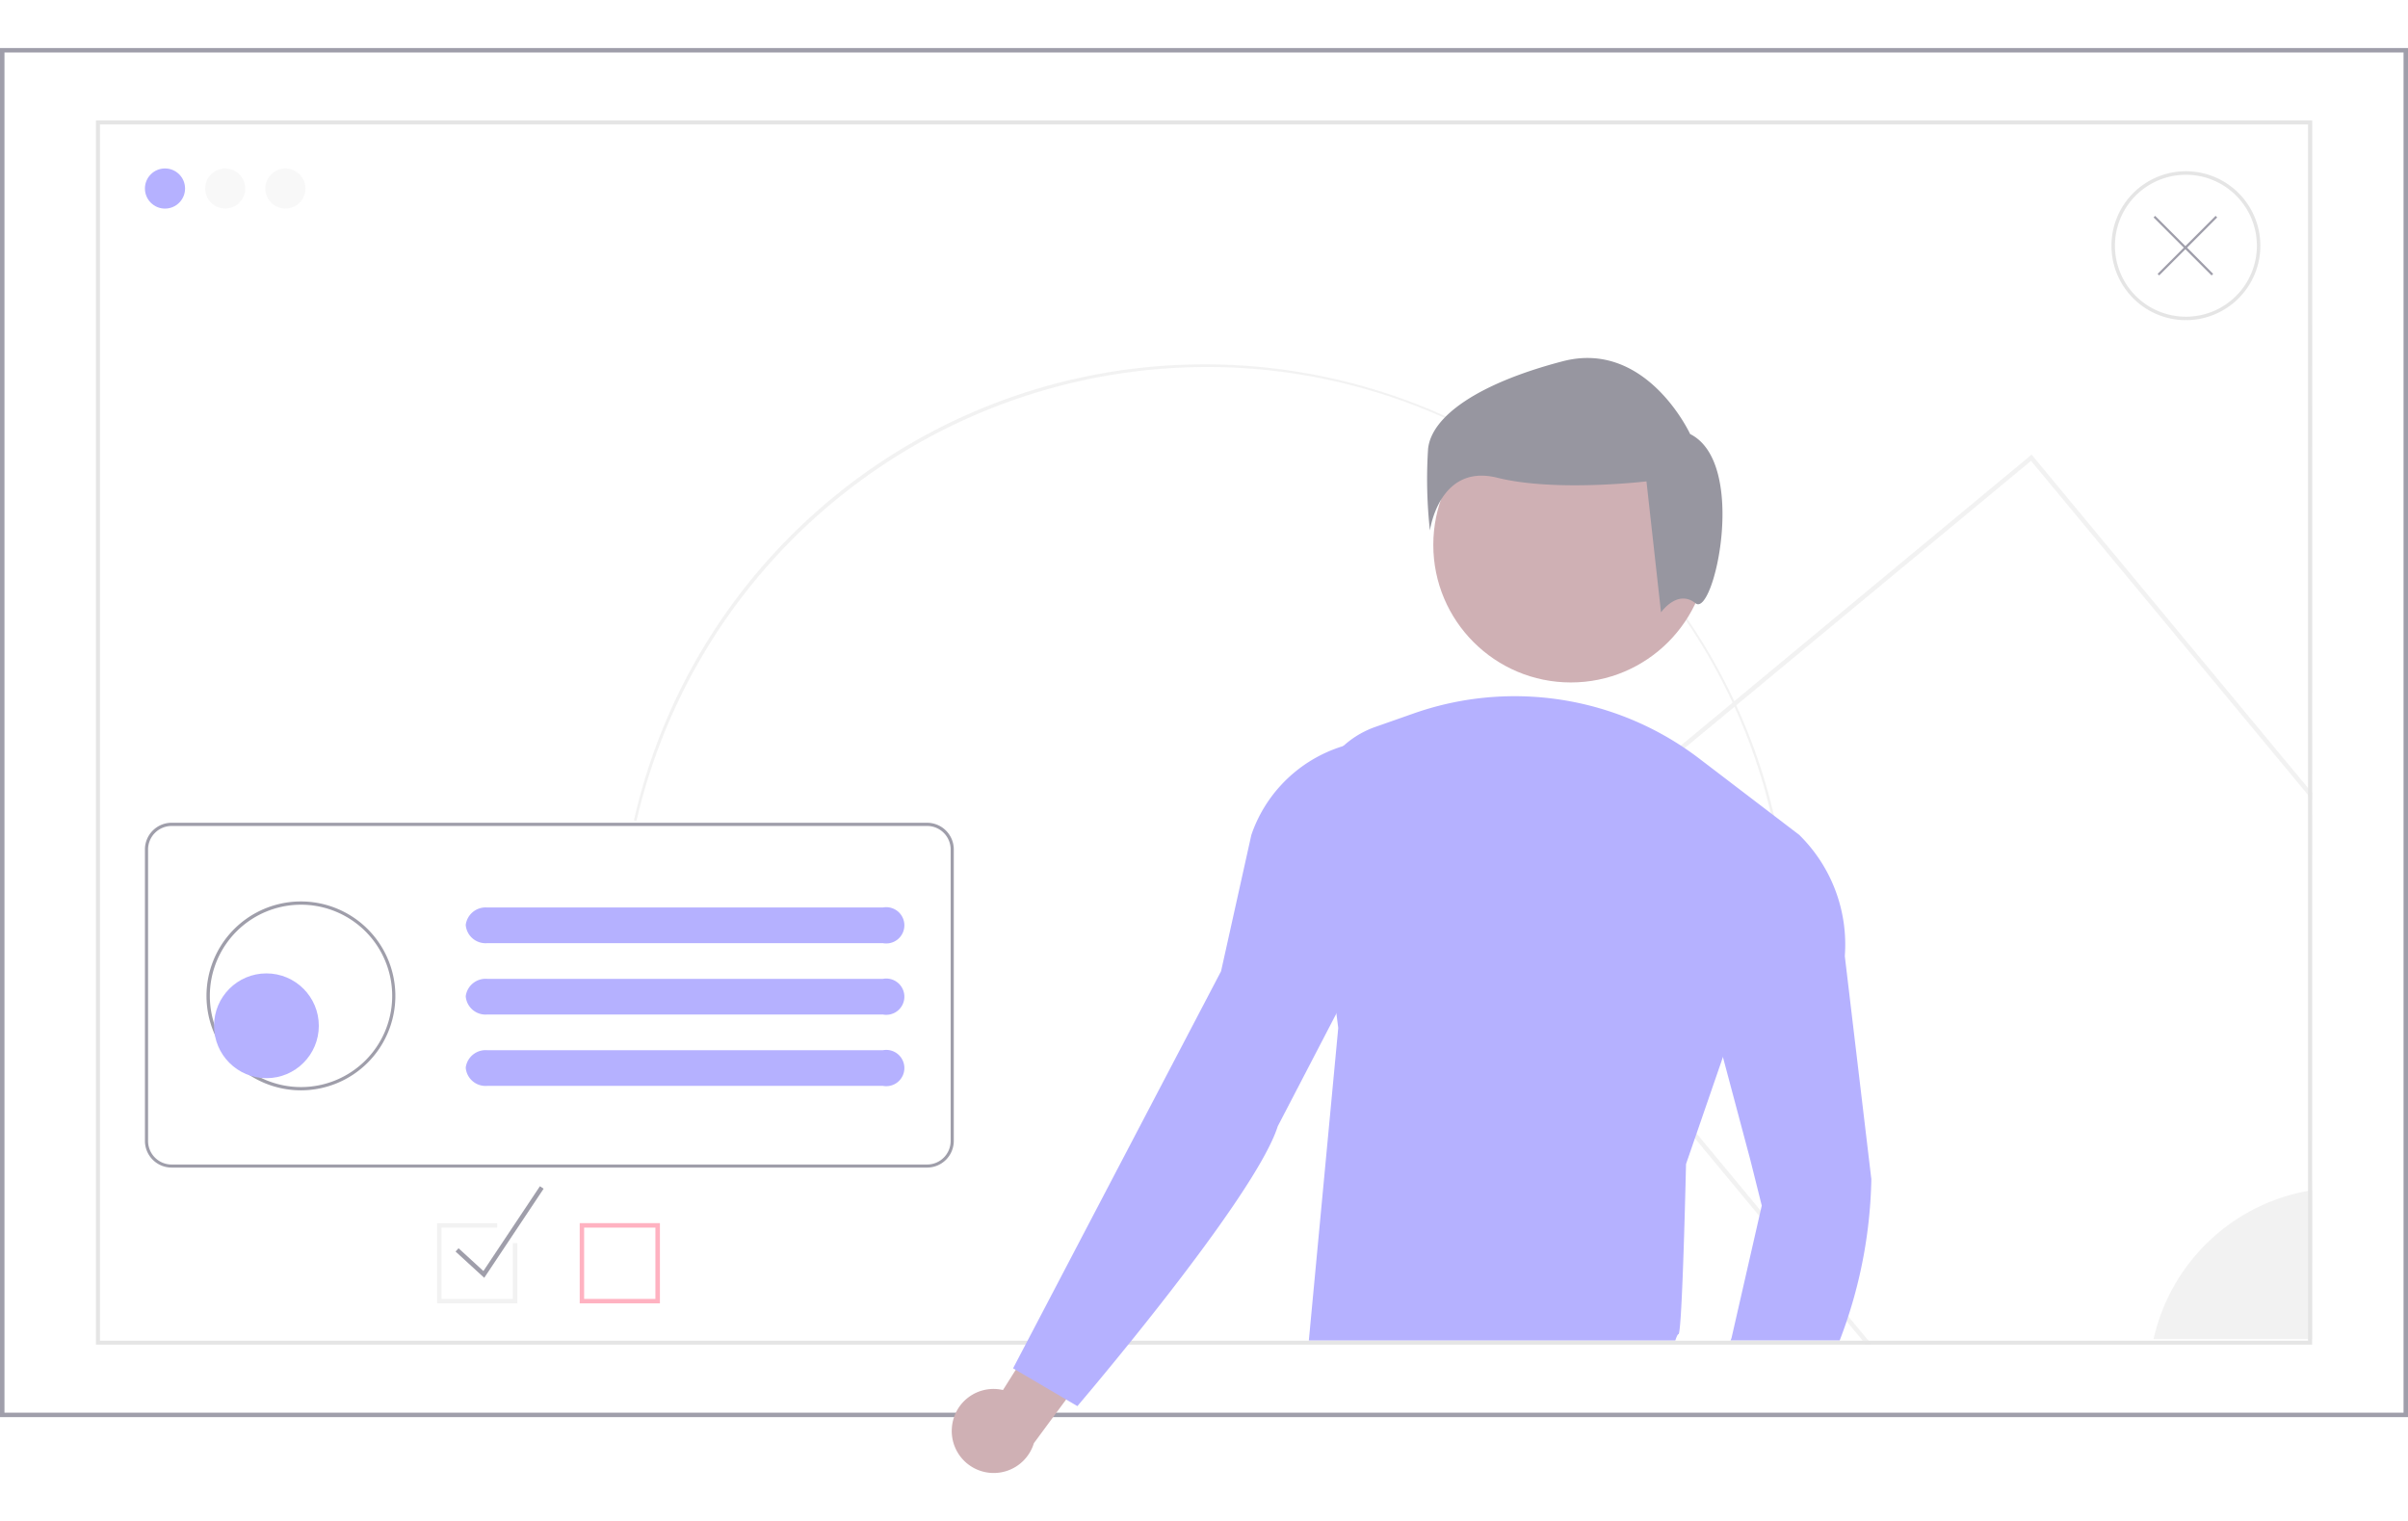 <svg xmlns="http://www.w3.org/2000/svg" xmlns:xlink="http://www.w3.org/1999/xlink" width="152" height="96" viewBox="0 0 152 96"><defs><style>.a{fill:#fff;}.b{opacity:0.5;clip-path:url(#a);}.c{fill:#e6e6e6;}.d{fill:#3f3d56;}.e{fill:#6c63ff;}.f{fill:#f2f2f2;}.g{fill:#a0616a;}.h{fill:#2f2e41;}.i{fill:#ccc;}.j{fill:#ff6584;}.k{fill:#e5e5e5;}</style><clipPath id="a"><rect class="a" width="152" height="96"/></clipPath></defs><g class="b"><g transform="translate(0 3.032)"><path class="c" d="M48.621,67.151l-.162-.037a36.928,36.928,0,0,1,72.015-.1l-.162.037A36.549,36.549,0,0,0,84.478,38.5,36.992,36.992,0,0,0,48.621,67.151Z" transform="translate(-8.444 -18.366)"/><path class="d" d="M160.444,104.78h-152V18.366h152ZM8.726,104.5H160.163V18.647H8.726Z" transform="translate(-8.444 -18.366)"/><circle class="e" cx="1.267" cy="1.267" r="1.267" transform="translate(9.148 7.6)"/><circle class="f" cx="1.267" cy="1.267" r="1.267" transform="translate(12.948 7.6)"/><circle class="f" cx="1.267" cy="1.267" r="1.267" transform="translate(16.748 7.6)"/><path class="c" d="M154.393,90.455v9.4H144.383a12.209,12.209,0,0,1,10.009-9.4Z" transform="translate(-8.444 -18.366)"/><path class="c" d="M136.775,44.135l-.09-.108L102.993,71.968l-.108.09,23.345,28.148h.366L103.281,72.095l33.367-27.671,17.745,21.4v-.442Z" transform="translate(-8.444 -18.366)"/><circle class="g" cx="8.683" cy="8.683" r="8.683" transform="translate(90.474 22.677)"/><path class="e" d="M122.034,68.044,117.2,82.053h0l-2.329,6.754s-.238,10.739-.477,10.739c-.05,0-.12.155-.2.4H91.061l1.857-19.73L92.8,79.3,91.352,67.512a5.906,5.906,0,0,1,3.9-6.294l2.427-.853a19.214,19.214,0,0,1,9.924-.757h0a19.215,19.215,0,0,1,8.108,3.61Z" transform="translate(-8.444 -18.366)"/><path class="h" d="M115.131,42.73s-2.757-5.973-8.041-4.594-8.27,3.446-8.5,5.513a29.5,29.5,0,0,0,.115,5.169s.574-4.25,4.25-3.331,9.419.23,9.419.23l.919,8.27s1.034-1.493,2.182-.574S118.806,44.567,115.131,42.73Z" transform="translate(-8.444 -18.366)"/><path class="e" d="M126.569,89.762a29.852,29.852,0,0,1-2,10.183h-6.887l.061-.16,1.909-8.354-.716-2.863L117.2,82.054h0a19.046,19.046,0,0,1,.153-10.314l.078-.263a4.8,4.8,0,0,1,4.6-3.432h0a9.7,9.7,0,0,1,2.863,7.637Z" transform="translate(-8.444 -18.366)"/><path class="i" d="M146.425,35.542a4.7,4.7,0,1,1,4.7-4.7h0a4.7,4.7,0,0,1-4.7,4.7Zm0-9.176a4.479,4.479,0,1,0,4.479,4.479h0a4.479,4.479,0,0,0-4.479-4.479Z" transform="translate(-8.444 -18.366)"/><path class="i" d="M154.393,100.206H14.5V22.94h139.9ZM14.755,99.955H154.133V23.191H14.755Z" transform="translate(-8.444 -18.366)"/><path class="d" d="M148.4,29.058l-.1-.1-1.908,1.908-1.908-1.908-.1.1,1.908,1.908-1.654,1.654.1.1,1.654-1.654,1.654,1.654.1-.1L146.5,30.965Z" transform="translate(-8.444 -18.366)"/><path class="d" d="M66.968,67.265H19.275a1.685,1.685,0,0,0-1.682,1.682v18.4a1.685,1.685,0,0,0,1.682,1.683H66.968a1.685,1.685,0,0,0,1.682-1.682V68.948a1.685,1.685,0,0,0-1.682-1.682Zm1.484,20.087a1.486,1.486,0,0,1-1.484,1.484H19.275a1.486,1.486,0,0,1-1.484-1.484v-18.4a1.486,1.486,0,0,1,1.484-1.484H66.968a1.486,1.486,0,0,1,1.484,1.484Z" transform="translate(-8.444 -18.366)"/><path class="e" d="M64.178,72.613H39.194a1.266,1.266,0,0,0-1.35,1.082.3.3,0,0,0,0,.044,1.256,1.256,0,0,0,1.352,1.126H64.178a1.145,1.145,0,1,0,0-2.252Z" transform="translate(-8.444 -18.366)"/><path class="e" d="M64.178,77.117H39.194a1.266,1.266,0,0,0-1.35,1.082.3.3,0,0,0,0,.044,1.256,1.256,0,0,0,1.352,1.126H64.178a1.145,1.145,0,1,0,0-2.252Z" transform="translate(-8.444 -18.366)"/><path class="e" d="M64.178,81.621H39.194a1.266,1.266,0,0,0-1.35,1.082.3.3,0,0,0,0,.044,1.256,1.256,0,0,0,1.352,1.126H64.178a1.145,1.145,0,1,0,0-2.252Z" transform="translate(-8.444 -18.366)"/><path class="d" d="M27.443,84.154A5.961,5.961,0,1,1,33.4,78.193,5.961,5.961,0,0,1,27.443,84.154Zm0-11.716A5.755,5.755,0,1,0,33.2,78.193h0A5.755,5.755,0,0,0,27.443,72.438Z" transform="translate(-8.444 -18.366)"/><path class="j" d="M50.1,97.6H45.037V92.536H50.1Zm-4.785-.281h4.5v-4.5h-4.5Z" transform="translate(-8.444 -18.366)"/><path class="d" d="M39.011,95.988,37.2,94.329l.19-.207,1.568,1.437,3.568-5.352.234.156Z" transform="translate(-8.444 -18.366)"/><path class="k" d="M40.815,93.8v3.519h-4.5v-4.5H39.83v-.281h-3.8V97.6H41.1V93.8Z" transform="translate(-8.444 -18.366)"/><circle class="e" cx="3.307" cy="3.307" r="3.307" transform="translate(13.511 58.407)"/><path class="g" d="M68.527,105.5a2.635,2.635,0,0,1,3.228-2.43l4.993-7.922,2.008,4.433-5.05,6.844a2.649,2.649,0,0,1-5.18-.924Z" transform="translate(-8.444 -18.366)"/><path class="e" d="M94.6,62.117l-.276.049a8.86,8.86,0,0,0-6.8,5.612q-.049.133-.094.267l-1.909,8.591L72.393,101.7l4.058,2.386S87.668,90.956,89.1,86.421l5.766-11.088a3.593,3.593,0,0,0,.4-1.8l-.432-11.231a.2.2,0,0,0-.233-.188Z" transform="translate(-8.444 -18.366)"/></g></g></svg>